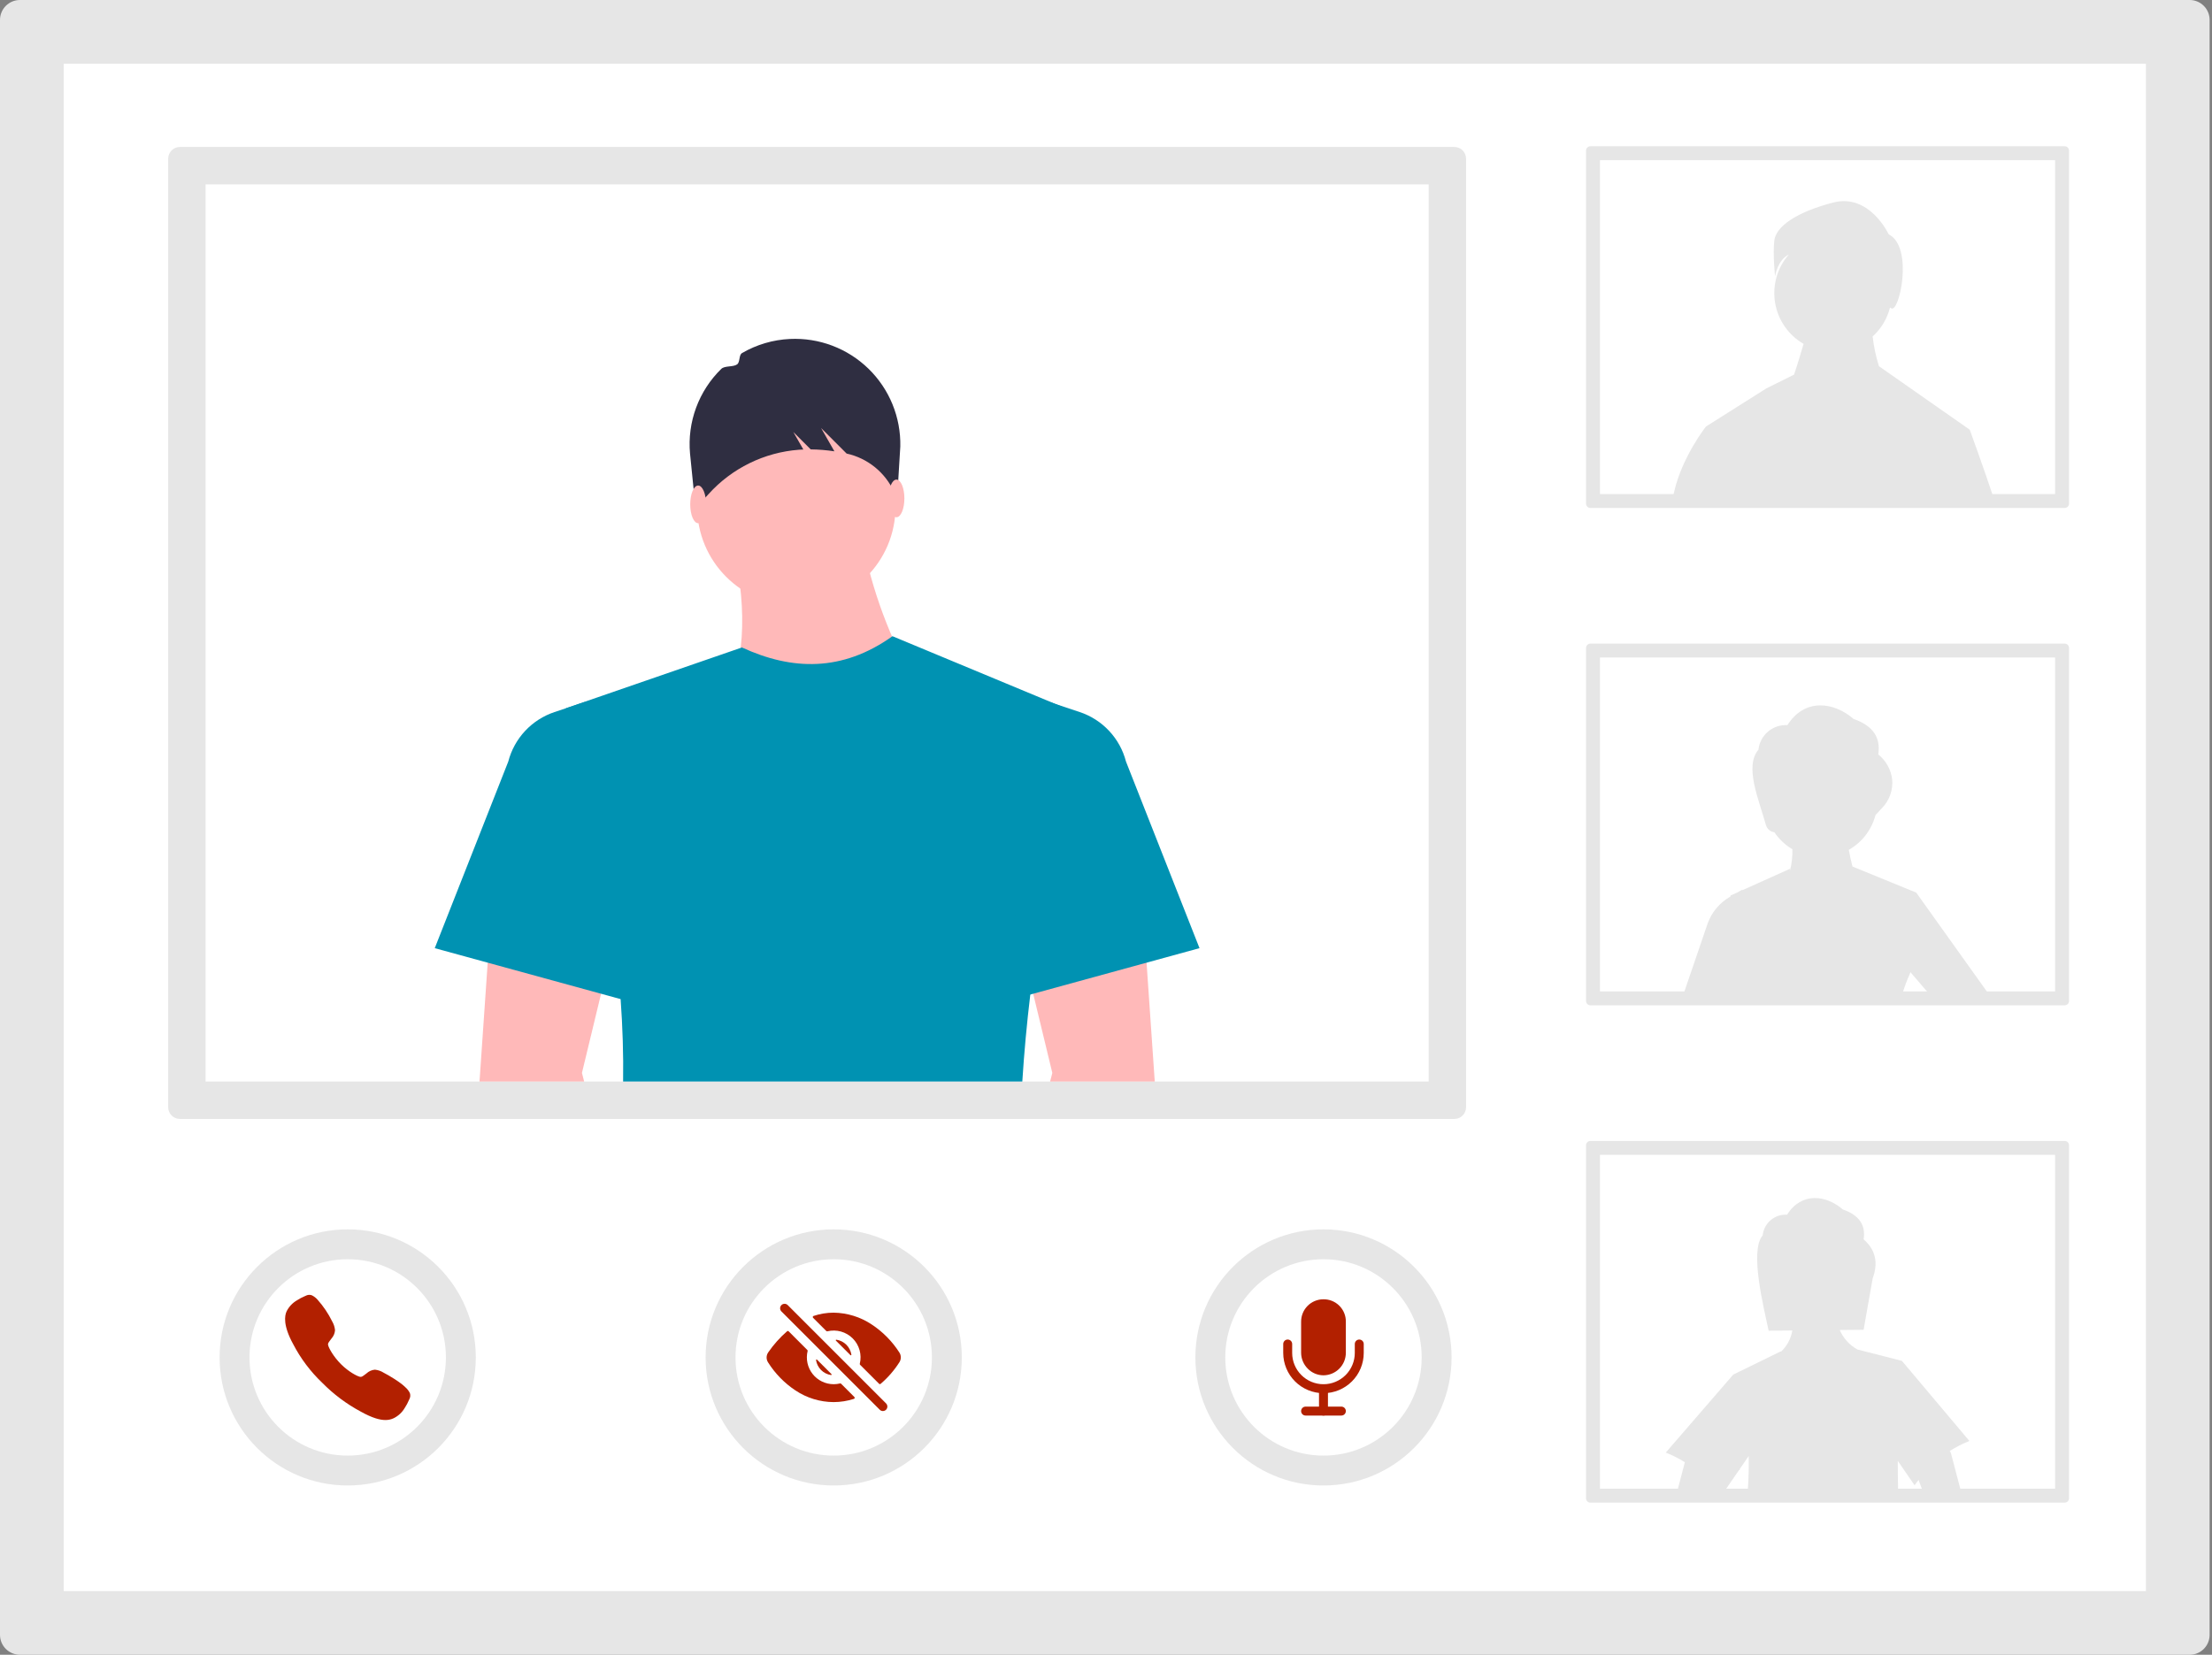 <svg width="878" height="657" viewBox="0 0 878 657" fill="none" xmlns="http://www.w3.org/2000/svg">
<rect x="0" y="0" width="878" height="657" fill="#808080" stroke="none"/>
<g clip-path="url(#clip0)">
<path d="M7.901 0C5.807 0.002 3.798 0.836 2.317 2.317C0.836 3.798 0.002 5.807 0 7.901V649.1C0.002 651.194 0.836 653.203 2.317 654.684C3.798 656.165 5.807 656.999 7.901 657.001H869.155C871.249 656.999 873.258 656.165 874.739 654.684C876.22 653.203 877.054 651.194 877.056 649.1V7.901C877.054 5.807 876.22 3.798 874.739 2.317C873.258 0.836 871.249 0.002 869.155 0H7.901Z" fill="#E6E6E6"/>
<path d="M25.284 25.284V631.717H851.771V25.284H25.284Z" fill="white"/>
<path d="M631.27 58.076C630.812 58.077 630.373 58.259 630.049 58.582C629.726 58.906 629.544 59.345 629.543 59.803V199.959C629.544 200.416 629.726 200.855 630.049 201.179C630.373 201.503 630.812 201.685 631.27 201.686H819.526C819.984 201.685 820.423 201.503 820.747 201.179C821.071 200.855 821.253 200.416 821.253 199.959V59.803C821.253 59.345 821.071 58.906 820.747 58.582C820.423 58.259 819.984 58.077 819.526 58.076H631.27Z" fill="#E6E6E6"/>
<path d="M635.07 63.603V196.159H815.727V63.603H635.07Z" fill="white"/>
<path d="M631.27 255.534C630.812 255.535 630.373 255.717 630.049 256.041C629.726 256.364 629.544 256.803 629.543 257.261V397.417C629.544 397.875 629.726 398.314 630.049 398.637C630.373 398.961 630.812 399.143 631.27 399.144H819.526C819.984 399.143 820.423 398.961 820.747 398.637C821.071 398.314 821.253 397.875 821.253 397.417V257.261C821.253 256.803 821.071 256.364 820.747 256.041C820.423 255.717 819.984 255.535 819.526 255.534H631.27Z" fill="#E6E6E6"/>
<path d="M635.07 261.061V393.617H815.727V261.061H635.07Z" fill="white"/>
<path d="M631.27 452.992C630.812 452.993 630.373 453.175 630.049 453.499C629.726 453.822 629.544 454.261 629.543 454.719V594.875C629.544 595.333 629.726 595.772 630.049 596.096C630.373 596.419 630.812 596.601 631.27 596.602H819.526C819.984 596.601 820.423 596.419 820.747 596.096C821.071 595.772 821.253 595.333 821.253 594.875V454.719C821.253 454.261 821.071 453.822 820.747 453.499C820.423 453.175 819.984 452.993 819.526 452.992H631.27Z" fill="#E6E6E6"/>
<path d="M635.07 458.519V591.075H815.727V458.519H635.07Z" fill="white"/>
<path d="M781.83 170.604L745.835 145.422H745.823L745.821 145.426C744.596 141.574 743.752 137.612 743.301 133.595C746.68 130.517 749.079 126.512 750.198 122.08C750.343 122.166 750.482 122.261 750.615 122.363C753.769 124.886 759.76 98.083 749.669 93.038C749.669 93.038 742.102 76.641 727.596 80.425C713.091 84.209 704.893 89.885 704.262 95.561C703.632 101.236 704.578 109.75 704.578 109.75C704.578 109.75 705.451 103.312 710.038 101.037C707.77 103.624 706.103 106.681 705.158 109.99C704.213 113.298 704.013 116.775 704.572 120.17C705.132 123.565 706.437 126.793 708.394 129.623C710.351 132.453 712.912 134.814 715.891 136.535C714.796 140.294 713.333 145.167 712.105 148.744H712.104L701.104 154.215L677.142 169.349C677.142 169.349 667.688 181.325 664.528 195.205C664.284 196.297 664.029 197.388 663.762 198.48H791.587C787.324 185.599 781.83 170.604 781.83 170.604Z" fill="#E6E6E6"/>
<path d="M773.92 576.09C776.38 574.519 778.986 573.189 781.702 572.118L754.917 540.315L737.215 535.785C734.109 534.041 731.657 531.328 730.235 528.061L739.713 527.968L743.325 507.514C745.52 501.567 744.626 496.352 739.713 492.054C740.595 486.549 738.098 482.495 731.478 480.207C724.892 474.492 715.158 473.121 709.316 482.274C706.957 482.134 704.635 482.91 702.835 484.44C701.034 485.97 699.894 488.136 699.652 490.486C694.286 496.724 700.244 519.617 702.01 528.34L711.43 528.247C710.887 531.474 709.304 534.435 706.923 536.68L706.795 536.552L687.967 545.763L661.183 576.729C663.826 577.765 666.365 579.048 668.767 580.562L666.003 591.074H685.168L690.267 583.663H690.523C690.523 583.536 690.534 583.408 690.534 583.28L694.112 578.076C694.193 582.281 694.077 586.613 693.786 591.074H753.396C753.303 587.368 753.279 583.686 753.279 580.028L759.947 589.703C760.446 588.971 760.98 588.286 761.515 587.589L762.827 591.074H778.089L774.431 577.159C774.327 576.774 774.154 576.412 773.92 576.09V576.09Z" fill="#E6E6E6"/>
<path d="M760.598 354.391L735.288 344.042C734.684 341.649 734.173 339.396 733.848 337.409C736.447 335.932 738.723 333.949 740.542 331.577C742.362 329.205 743.687 326.492 744.441 323.599L747.112 320.73C748.531 319.249 749.618 317.482 750.299 315.547C750.98 313.612 751.24 311.553 751.062 309.51C750.598 305.582 748.608 301.994 745.521 299.521C746.555 292.981 743.593 288.173 735.741 285.455C727.936 278.683 716.379 277.045 709.456 287.906C706.656 287.739 703.9 288.659 701.762 290.474C699.624 292.29 698.269 294.861 697.98 297.651C692.289 304.271 698.154 317.478 700.954 327.595C701.167 328.344 701.598 329.012 702.191 329.517C702.784 330.021 703.514 330.339 704.287 330.429C706.148 333.18 708.596 335.485 711.454 337.177C711.526 340.099 711.182 343.017 710.432 345.842L710.455 344.959L691.58 353.45L691.569 353.218L689.745 354.275L686.853 355.576C686.876 355.692 686.899 355.796 686.923 355.913L686.655 356.064C682.59 358.418 679.475 362.12 677.851 366.529L668.152 394.916H754.987C755.871 391.957 756.958 389.061 758.24 386.251L758.263 385.938L765.975 394.916H789.531L760.598 354.391Z" fill="#E6E6E6"/>
<path d="M330.92 589.789C359 589.789 381.764 567.025 381.764 538.945C381.764 510.864 359 488.101 330.92 488.101C302.84 488.101 280.076 510.864 280.076 538.945C280.076 567.025 302.84 589.789 330.92 589.789Z" fill="#E6E6E6"/>
<path d="M330.921 577.925C352.449 577.925 369.901 560.473 369.901 538.945C369.901 517.416 352.449 499.964 330.921 499.964C309.393 499.964 291.94 517.416 291.94 538.945C291.94 560.473 309.393 577.925 330.921 577.925Z" fill="white"/>
<path d="M350.449 560.234C350.215 560.235 349.984 560.189 349.769 560.1C349.554 560.01 349.358 559.879 349.194 559.714L310.133 520.653C309.814 520.318 309.639 519.871 309.645 519.408C309.651 518.945 309.837 518.502 310.165 518.175C310.492 517.847 310.934 517.661 311.397 517.655C311.86 517.649 312.307 517.824 312.643 518.143L351.704 557.204C351.952 557.452 352.121 557.768 352.189 558.113C352.258 558.457 352.223 558.814 352.088 559.138C351.954 559.463 351.726 559.74 351.435 559.935C351.143 560.13 350.8 560.234 350.449 560.234Z" fill="#B22000"/>
<path d="M330.03 545.57L324.283 539.823C324.251 539.79 324.208 539.769 324.162 539.762C324.117 539.754 324.07 539.761 324.028 539.782C323.987 539.803 323.953 539.836 323.931 539.877C323.909 539.918 323.901 539.965 323.907 540.011C324.139 541.502 324.839 542.88 325.906 543.947C326.973 545.014 328.352 545.714 329.843 545.946C329.889 545.953 329.936 545.944 329.977 545.923C330.018 545.901 330.051 545.867 330.072 545.825C330.092 545.784 330.099 545.737 330.092 545.691C330.085 545.645 330.063 545.603 330.031 545.57L330.03 545.57Z" fill="#B22000"/>
<path d="M331.806 532.287L337.562 538.041C337.595 538.074 337.637 538.096 337.683 538.103C337.729 538.111 337.777 538.104 337.818 538.083C337.86 538.062 337.894 538.029 337.916 537.988C337.938 537.946 337.946 537.899 337.939 537.853C337.708 536.36 337.007 534.979 335.939 533.911C334.871 532.843 333.49 532.142 331.997 531.911C331.951 531.904 331.903 531.911 331.862 531.933C331.82 531.954 331.786 531.988 331.765 532.03C331.744 532.071 331.737 532.119 331.744 532.165C331.751 532.211 331.773 532.254 331.806 532.287V532.287Z" fill="#B22000"/>
<path d="M356.996 540.855C357.363 540.278 357.557 539.609 357.555 538.925C357.553 538.241 357.355 537.572 356.985 536.998C354.137 532.547 350.384 528.746 345.969 525.842C341.494 522.866 336.256 521.245 330.883 521.174C328.173 521.178 325.482 521.619 322.913 522.482C322.841 522.506 322.777 522.548 322.726 522.604C322.674 522.66 322.639 522.728 322.621 522.802C322.604 522.875 322.606 522.952 322.626 523.025C322.647 523.098 322.686 523.164 322.74 523.218L327.982 528.46C328.037 528.515 328.104 528.554 328.179 528.574C328.253 528.595 328.331 528.596 328.406 528.576C330.183 528.143 332.041 528.175 333.802 528.669C335.563 529.162 337.168 530.101 338.461 531.394C339.754 532.687 340.693 534.291 341.186 536.052C341.68 537.813 341.711 539.672 341.278 541.449C341.259 541.523 341.26 541.601 341.281 541.676C341.301 541.75 341.34 541.817 341.395 541.872L348.935 549.417C349.014 549.496 349.119 549.542 349.23 549.547C349.34 549.552 349.449 549.515 349.534 549.444C352.437 546.97 354.952 544.075 356.996 540.855V540.855Z" fill="#B22000"/>
<path d="M330.918 549.581C329.306 549.581 327.714 549.215 326.264 548.511C324.813 547.806 323.541 546.782 322.544 545.514C321.547 544.246 320.851 542.769 320.508 541.193C320.166 539.617 320.185 537.984 320.565 536.417C320.584 536.343 320.583 536.265 320.563 536.19C320.542 536.116 320.503 536.049 320.449 535.994L313.031 528.574C312.953 528.495 312.847 528.449 312.736 528.444C312.625 528.44 312.516 528.477 312.431 528.548C309.581 531.019 307.058 533.842 304.922 536.951C304.52 537.527 304.299 538.21 304.287 538.912C304.274 539.614 304.47 540.304 304.851 540.895C307.652 545.35 311.37 549.157 315.757 552.064C320.238 555.052 325.497 556.658 330.883 556.683C333.62 556.676 336.339 556.244 338.944 555.402C339.016 555.378 339.081 555.337 339.133 555.281C339.185 555.226 339.222 555.157 339.24 555.083C339.258 555.009 339.256 554.932 339.236 554.859C339.215 554.785 339.176 554.719 339.122 554.665L333.855 549.398C333.8 549.344 333.733 549.305 333.659 549.284C333.584 549.264 333.506 549.263 333.432 549.282C332.609 549.481 331.765 549.582 330.918 549.581V549.581Z" fill="#B22000"/>
<path d="M138.013 589.789C166.093 589.789 188.857 567.025 188.857 538.945C188.857 510.864 166.093 488.101 138.013 488.101C109.933 488.101 87.169 510.864 87.169 538.945C87.169 567.025 109.933 589.789 138.013 589.789Z" fill="#E6E6E6"/>
<path d="M138.013 577.925C159.541 577.925 176.993 560.473 176.993 538.945C176.993 517.416 159.541 499.964 138.013 499.964C116.484 499.964 99.032 517.416 99.032 538.945C99.032 560.473 116.484 577.925 138.013 577.925Z" fill="white"/>
<path d="M152.988 563.801C150.822 563.801 147.779 563.017 143.223 560.472C137.56 557.445 132.388 553.578 127.886 549C123.225 544.561 119.333 539.38 116.368 533.668C112.28 526.233 112.977 522.336 113.756 520.67C114.655 518.849 116.07 517.332 117.823 516.307C118.828 515.648 119.892 515.083 121.001 514.62C121.112 514.572 121.215 514.527 121.307 514.486C121.674 514.278 122.081 514.151 122.501 514.112C122.921 514.074 123.345 514.126 123.743 514.264C124.629 514.69 125.417 515.294 126.058 516.039C128.366 518.629 130.313 521.52 131.846 524.632C132.476 525.708 132.864 526.909 132.981 528.15C132.889 529.379 132.392 530.543 131.566 531.458C131.421 531.657 131.277 531.847 131.137 532.031C130.293 533.141 130.107 533.461 130.229 534.034C130.477 535.185 132.322 538.61 135.355 541.636C138.388 544.662 141.714 546.391 142.87 546.638C143.467 546.765 143.794 546.572 144.939 545.698C145.103 545.572 145.272 545.442 145.449 545.313C146.366 544.447 147.55 543.918 148.806 543.81H148.813C150.073 543.94 151.284 544.365 152.348 545.051C154.346 546.058 158.908 548.778 160.908 550.797C161.655 551.435 162.261 552.222 162.689 553.106C162.827 553.505 162.878 553.929 162.84 554.35C162.802 554.771 162.675 555.179 162.468 555.547C162.427 555.639 162.381 555.74 162.333 555.852C161.866 556.959 161.298 558.021 160.637 559.024C159.609 560.775 158.089 562.187 156.267 563.083C155.242 563.568 154.121 563.813 152.988 563.801V563.801Z" fill="#B22000"/>
<path d="M525.324 589.789C553.405 589.789 576.168 567.025 576.168 538.945C576.168 510.864 553.405 488.101 525.324 488.101C497.244 488.101 474.48 510.864 474.48 538.945C474.48 567.025 497.244 589.789 525.324 589.789Z" fill="#E6E6E6"/>
<path d="M525.324 577.925C546.852 577.925 564.305 560.473 564.305 538.945C564.305 517.416 546.852 499.964 525.324 499.964C503.796 499.964 486.344 517.416 486.344 538.945C486.344 560.473 503.796 577.925 525.324 577.925Z" fill="white"/>
<path d="M532.426 562.026H518.222C517.751 562.026 517.299 561.839 516.966 561.506C516.633 561.173 516.446 560.721 516.446 560.251C516.446 559.78 516.633 559.328 516.966 558.995C517.299 558.662 517.751 558.475 518.222 558.475H532.426C532.897 558.475 533.348 558.662 533.681 558.995C534.014 559.328 534.201 559.78 534.201 560.251C534.201 560.721 534.014 561.173 533.681 561.506C533.348 561.839 532.897 562.026 532.426 562.026V562.026Z" fill="#B22000"/>
<path d="M525.324 553.149C521.088 553.144 517.026 551.459 514.03 548.463C511.035 545.467 509.35 541.406 509.345 537.169V533.618C509.345 533.147 509.532 532.696 509.865 532.363C510.198 532.03 510.649 531.843 511.12 531.843C511.591 531.843 512.043 532.03 512.376 532.363C512.709 532.696 512.896 533.147 512.896 533.618V537.169C512.899 540.464 514.209 543.622 516.54 545.95C518.87 548.279 522.03 549.587 525.324 549.587C528.618 549.587 531.778 548.279 534.108 545.95C536.439 543.622 537.75 540.464 537.753 537.169V533.618C537.753 533.147 537.94 532.696 538.273 532.363C538.605 532.03 539.057 531.843 539.528 531.843C539.999 531.843 540.45 532.03 540.783 532.363C541.116 532.696 541.304 533.147 541.304 533.618V537.169C541.299 541.406 539.614 545.467 536.618 548.463C533.622 551.459 529.561 553.144 525.324 553.149Z" fill="#B22000"/>
<path d="M525.324 562.026C525.091 562.026 524.86 561.98 524.645 561.891C524.429 561.802 524.234 561.671 524.069 561.506C523.904 561.341 523.773 561.145 523.684 560.93C523.595 560.715 523.549 560.484 523.549 560.251V551.373C523.549 550.902 523.736 550.451 524.069 550.118C524.402 549.785 524.853 549.598 525.324 549.598C525.795 549.598 526.247 549.785 526.58 550.118C526.913 550.451 527.1 550.902 527.1 551.373V560.251C527.1 560.484 527.054 560.715 526.965 560.93C526.875 561.145 526.745 561.341 526.58 561.506C526.415 561.671 526.219 561.802 526.004 561.891C525.788 561.98 525.558 562.026 525.324 562.026V562.026Z" fill="#B22000"/>
<path d="M525.324 546.047C524.152 546.044 522.993 545.806 521.915 545.346C520.837 544.887 519.862 544.216 519.049 543.372C517.383 541.693 516.448 539.423 516.446 537.058V524.741C516.442 523.579 516.666 522.429 517.106 521.354C517.546 520.279 518.194 519.302 519.012 518.478C519.83 517.653 520.802 516.998 521.873 516.55C522.945 516.101 524.094 515.868 525.255 515.863C525.278 515.863 525.301 515.863 525.324 515.863C526.493 515.851 527.653 516.072 528.736 516.513C529.819 516.955 530.802 517.608 531.629 518.435C532.456 519.262 533.11 520.246 533.551 521.329C533.993 522.411 534.214 523.571 534.201 524.741V537.058C534.213 539.426 533.285 541.703 531.621 543.388C529.957 545.073 527.692 546.029 525.324 546.047Z" fill="#B22000"/>
<path d="M71.401 58.353C70.17 58.355 68.991 58.844 68.121 59.714C67.251 60.584 66.761 61.764 66.76 62.994V439.618C66.761 440.848 67.251 442.028 68.121 442.898C68.991 443.768 70.17 444.258 71.401 444.259H577.279C578.51 444.258 579.69 443.768 580.56 442.898C581.43 442.028 581.919 440.848 581.921 439.618V62.994C581.919 61.764 581.43 60.584 580.56 59.714C579.69 58.844 578.51 58.355 577.279 58.353H71.401Z" fill="#E6E6E6"/>
<path d="M81.611 73.205V429.408H567.069V73.205H81.611Z" fill="white"/>
<path d="M416.816 429.408L417.69 425.984L410.102 394.548L409.362 391.462L408.804 389.156L409.693 388.857L454.526 373.918L455.1 382.214L458.351 429.408H416.816Z" fill="#FFB9B9"/>
<path d="M238.579 394.548L230.991 425.984L231.865 429.408H190.33L193.581 382.214L194.155 373.918L239.878 389.156L238.579 394.548Z" fill="#FFB9B9"/>
<path d="M361.808 268.497L289.413 276.118C297.018 256.542 295.611 234.076 289.413 210.073H341.487C344.908 230.557 351.779 250.312 361.808 268.497V268.497Z" fill="#FFB9B9"/>
<path d="M316.085 240.555C337.829 240.555 355.457 222.928 355.457 201.183C355.457 179.438 337.829 161.81 316.085 161.81C294.34 161.81 276.712 179.438 276.712 201.183C276.712 222.928 294.34 240.555 316.085 240.555Z" fill="#FFB9B9"/>
<path d="M429.127 283.741C420.815 320.474 413.975 355.398 409.693 388.857C409.575 389.731 409.465 390.596 409.363 391.462C409.221 392.596 409.079 393.729 408.953 394.862C407.552 406.551 406.495 418.066 405.781 429.408H247.324C247.489 418.711 247.135 407.771 246.34 396.681C243.609 358.64 235.588 318.861 224.64 281.198L224.718 281.167L293.99 257.239L294.494 257.066C314.463 266.283 334.345 266.708 354.069 252.721C354.132 252.682 354.187 252.635 354.25 252.595L418.823 279.459L418.847 279.467L429.127 283.741Z" fill="#0092B2"/>
<path d="M476.115 376.454L397.37 398.046L416.421 278.658L428.574 282.709C433.03 284.194 437.044 286.771 440.251 290.203C443.458 293.636 445.755 297.816 446.934 302.364L476.115 376.454Z" fill="#0092B2"/>
<path d="M172.565 376.454L251.311 398.046L232.259 278.658L220.107 282.709C215.651 284.194 211.636 286.771 208.43 290.203C205.223 293.636 202.926 297.816 201.747 302.364L172.565 376.454Z" fill="#0092B2"/>
<path d="M313.555 134.58C306.857 134.887 300.333 136.808 294.537 140.179C293.205 140.954 293.821 143.752 292.589 144.664C291.038 145.813 287.669 145.115 286.295 146.461C281.861 150.79 278.447 156.052 276.301 161.866C274.156 167.68 273.332 173.898 273.89 180.07L276.078 201.818L281.238 196.175C290.489 185.916 303.333 179.611 317.107 178.565C317.692 178.525 318.278 178.494 318.866 178.471L314.896 171.525L321.795 178.424C324.942 178.458 328.083 178.714 331.194 179.189L325.915 169.95L336.044 180.08L336.045 180.08C340.188 180.991 344.058 182.862 347.345 185.543C350.632 188.224 353.243 191.639 354.968 195.514L356.093 198.008L357.353 177.26C357.478 171.526 356.421 165.827 354.25 160.518C352.078 155.209 348.838 150.404 344.73 146.401C340.622 142.398 335.735 139.283 330.371 137.249C325.008 135.215 319.284 134.307 313.555 134.58V134.58Z" fill="#2F2E41"/>
<path d="M277.115 207.731C278.854 207.731 280.264 204.383 280.264 200.254C280.264 196.124 278.854 192.776 277.115 192.776C275.376 192.776 273.967 196.124 273.967 200.254C273.967 204.383 275.376 207.731 277.115 207.731Z" fill="#FFB9B9"/>
<path d="M355.824 205.37C357.563 205.37 358.973 202.022 358.973 197.892C358.973 193.763 357.563 190.415 355.824 190.415C354.085 190.415 352.676 193.763 352.676 197.892C352.676 202.022 354.085 205.37 355.824 205.37Z" fill="#FFB9B9"/>
</g>
<defs>
<clipPath id="clip0">
<rect width="877.056" height="657.001" fill="white"/>
</clipPath>
</defs>
</svg>
